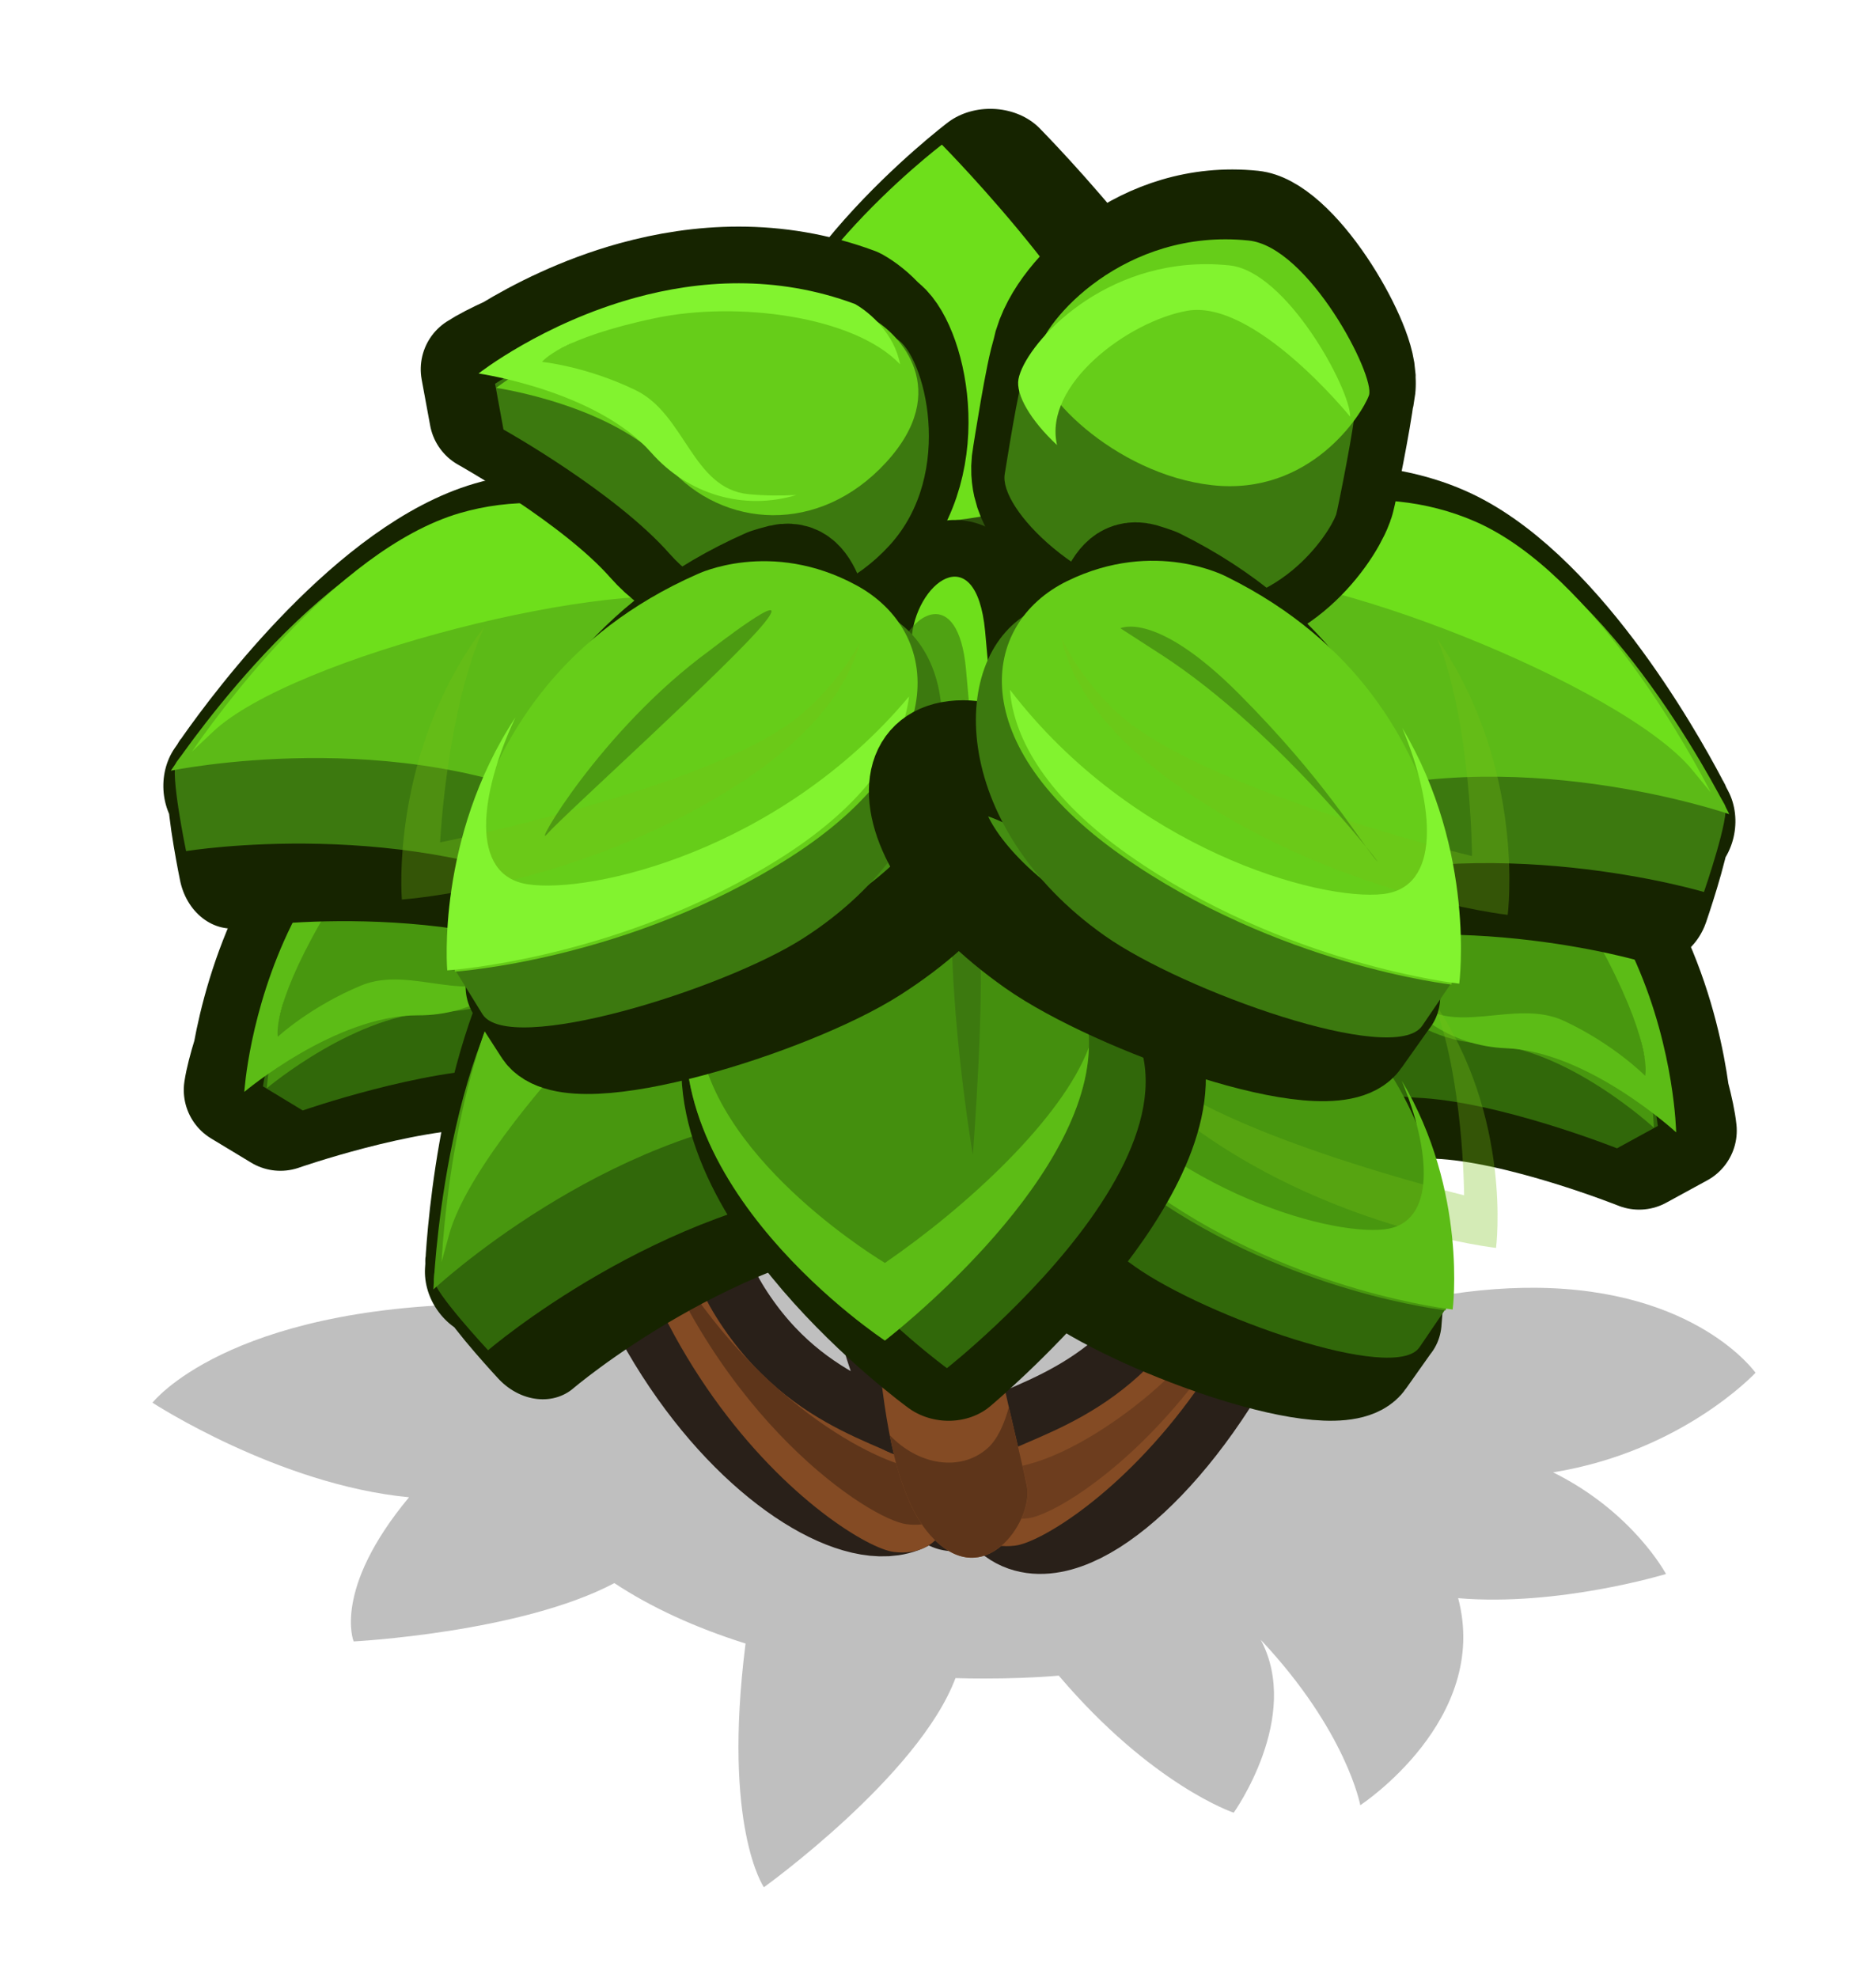 <?xml version="1.0" encoding="UTF-8" standalone="no"?><!-- Created with Inkscape (http://www.inkscape.org/) --><svg xmlns:dc="http://purl.org/dc/elements/1.1/" xmlns:cc="http://creativecommons.org/ns#" xmlns:rdf="http://www.w3.org/1999/02/22-rdf-syntax-ns#" xmlns:svg="http://www.w3.org/2000/svg" xmlns="http://www.w3.org/2000/svg" xmlns:sodipodi="http://sodipodi.sourceforge.net/DTD/sodipodi-0.dtd" xmlns:inkscape="http://www.inkscape.org/namespaces/inkscape" width="165.906" height="174.84" viewBox="0 0 43.896 46.26" version="1.1" id="svg23489" inkscape:version="0.48.5 r10040" sodipodi:docname="plant_07.svg">
  <defs id="defs23483">
    <clipPath clipPathUnits="userSpaceOnUse" id="clipPath22932">
      <path style="opacity: 0.398; color: rgb(0, 0, 0); fill: rgb(186, 255, 81); fill-opacity: 1; fill-rule: nonzero; stroke: none; stroke-width: 0; marker: none; visibility: visible; display: inline; overflow: visible;" d="m 544.302,181.89 c 0.286,0.592 2.599,1.158 3.742,0.158 0.98,2.777 16.865,0 16.865,0 l 0,-16.172 -30.553,0 0,15.421 c 0,0 6.658,3.493 9.946,0.593 z" id="path22934" inkscape:connector-curvature="0" sodipodi:nodetypes="ccccccc"/>
    </clipPath>
    <clipPath clipPathUnits="userSpaceOnUse" id="clipPath22874">
      <path style="opacity: 0.398; color: rgb(0, 0, 0); fill: rgb(186, 255, 81); fill-opacity: 1; fill-rule: nonzero; stroke: none; stroke-width: 0; marker: none; visibility: visible; display: inline; overflow: visible;" d="m 507.964,172.041 c 5.636,4.145 4.409,7.038 4.245,7.426 -0.163,0.388 -0.454,0.846 -0.555,0.759 0,0 -0.231,1.394 -0.967,1.524 0,0 0.728,2.053 -3.233,2.911 -3.961,0.858 -12.088,-2.45 -11.762,-7.8 0.327,-5.35 9.005,-7.351 12.272,-4.819 z" id="path22876" inkscape:connector-curvature="0" sodipodi:nodetypes="csccssc"/>
    </clipPath>
    <clipPath clipPathUnits="userSpaceOnUse" id="clipPath22894">
      <path style="opacity: 0.398; color: rgb(0, 0, 0); fill: rgb(186, 255, 81); fill-opacity: 1; fill-rule: nonzero; stroke: none; stroke-width: 0; marker: none; visibility: visible; display: inline; overflow: visible;" d="m 519.134,181.843 c 1.53,1.079 2.218,-0.857 2.001,-1.062 0.082,0.041 1.96,0.653 4.329,-2.859 2.369,-3.512 0,-9.965 -8.005,-11.966 -8.005,-2.001 -11.272,3.471 -11.476,10.169 -0.204,6.698 5.758,9.271 9.761,9.72 4.002,0.449 3.39,-4.002 3.39,-4.002 z" id="path22896" inkscape:connector-curvature="0" sodipodi:nodetypes="ccssssc"/>
    </clipPath>
    <clipPath clipPathUnits="userSpaceOnUse" id="clipPath23263">
      <path style="opacity: 0.398; color: rgb(0, 0, 0); fill: rgb(186, 255, 81); fill-opacity: 1; fill-rule: nonzero; stroke: none; stroke-width: 0; marker: none; visibility: visible; display: inline; overflow: visible;" d="m 507.964,172.041 c 5.636,4.145 4.409,7.038 4.245,7.426 -0.163,0.388 -0.454,0.846 -0.555,0.759 0,0 -0.231,1.394 -0.967,1.524 0,0 0.728,2.053 -3.233,2.911 -3.961,0.858 -12.088,-2.45 -11.762,-7.8 0.327,-5.35 9.005,-7.351 12.272,-4.819 z" id="path23265" inkscape:connector-curvature="0" sodipodi:nodetypes="csccssc"/>
    </clipPath>
    <clipPath clipPathUnits="userSpaceOnUse" id="clipPath22907">
      <path style="opacity: 0.398; color: rgb(0, 0, 0); fill: rgb(186, 255, 81); fill-opacity: 1; fill-rule: nonzero; stroke: none; stroke-width: 0; marker: none; visibility: visible; display: inline; overflow: visible;" d="m 525.586,181.985 c 0.895,0.982 2.407,0.642 3.043,0.123 0.161,0.726 12.14,0.235 11.905,0 -0.235,-0.235 4.098,-23.832 0,-26.199 -4.098,-2.366 -15.111,0 -21.318,0 -6.208,0 -9.489,8.762 -8.084,14.003 1.404,5.241 4.818,7.158 7.007,9.979 2.189,2.821 7.449,2.094 7.449,2.094 z" id="path22909" inkscape:connector-curvature="0" sodipodi:nodetypes="ccsssssc"/>
    </clipPath>
    <clipPath clipPathUnits="userSpaceOnUse" id="clipPath23269">
      <path style="opacity: 0.398; color: rgb(0, 0, 0); fill: rgb(186, 255, 81); fill-opacity: 1; fill-rule: nonzero; stroke: none; stroke-width: 0; marker: none; visibility: visible; display: inline; overflow: visible;" d="m 525.586,181.985 c 0.895,0.982 2.407,0.642 3.043,0.123 0.161,0.726 12.14,0.235 11.905,0 -0.235,-0.235 4.098,-23.832 0,-26.199 -4.098,-2.366 -15.111,0 -21.318,0 -6.208,0 -9.489,8.762 -8.084,14.003 1.404,5.241 4.818,7.158 7.007,9.979 2.189,2.821 7.449,2.094 7.449,2.094 z" id="path23271" inkscape:connector-curvature="0" sodipodi:nodetypes="ccsssssc"/>
    </clipPath>
    <clipPath clipPathUnits="userSpaceOnUse" id="clipPath23273">
      <path style="opacity: 0.398; color: rgb(0, 0, 0); fill: rgb(186, 255, 81); fill-opacity: 1; fill-rule: nonzero; stroke: none; stroke-width: 0; marker: none; visibility: visible; display: inline; overflow: visible;" d="m 507.964,172.041 c 5.636,4.145 4.409,7.038 4.245,7.426 -0.163,0.388 -0.454,0.846 -0.555,0.759 0,0 -0.231,1.394 -0.967,1.524 0,0 0.728,2.053 -3.233,2.911 -3.961,0.858 -12.088,-2.45 -11.762,-7.8 0.327,-5.35 9.005,-7.351 12.272,-4.819 z" id="path23275" inkscape:connector-curvature="0" sodipodi:nodetypes="csccssc"/>
    </clipPath>
    <clipPath clipPathUnits="userSpaceOnUse" id="clipPath23277">
      <path style="opacity: 0.398; color: rgb(0, 0, 0); fill: rgb(186, 255, 81); fill-opacity: 1; fill-rule: nonzero; stroke: none; stroke-width: 0; marker: none; visibility: visible; display: inline; overflow: visible;" d="m 519.134,181.843 c 1.53,1.079 2.218,-0.857 2.001,-1.062 0.082,0.041 1.96,0.653 4.329,-2.859 2.369,-3.512 0,-9.965 -8.005,-11.966 -8.005,-2.001 -11.272,3.471 -11.476,10.169 -0.204,6.698 5.758,9.271 9.761,9.72 4.002,0.449 3.39,-4.002 3.39,-4.002 z" id="path23279" inkscape:connector-curvature="0" sodipodi:nodetypes="ccssssc"/>
    </clipPath>
    <clipPath clipPathUnits="userSpaceOnUse" id="clipPath23281">
      <path style="opacity: 0.398; color: rgb(0, 0, 0); fill: rgb(186, 255, 81); fill-opacity: 1; fill-rule: nonzero; stroke: none; stroke-width: 0; marker: none; visibility: visible; display: inline; overflow: visible;" d="m 525.586,181.985 c 0.895,0.982 2.407,0.642 3.043,0.123 0.161,0.726 12.14,0.235 11.905,0 -0.235,-0.235 4.098,-23.832 0,-26.199 -4.098,-2.366 -15.111,0 -21.318,0 -6.208,0 -9.489,8.762 -8.084,14.003 1.404,5.241 4.818,7.158 7.007,9.979 2.189,2.821 7.449,2.094 7.449,2.094 z" id="path23283" inkscape:connector-curvature="0" sodipodi:nodetypes="ccsssssc"/>
    </clipPath>
    <clipPath clipPathUnits="userSpaceOnUse" id="clipPath23285">
      <path style="opacity: 0.398; color: rgb(0, 0, 0); fill: rgb(186, 255, 81); fill-opacity: 1; fill-rule: nonzero; stroke: none; stroke-width: 0; marker: none; visibility: visible; display: inline; overflow: visible;" d="m 544.302,181.89 c 0.286,0.592 2.599,1.158 3.742,0.158 0.98,2.777 16.865,0 16.865,0 l 0,-16.172 -30.553,0 0,15.421 c 0,0 6.658,3.493 9.946,0.593 z" id="path23287" inkscape:connector-curvature="0" sodipodi:nodetypes="ccccccc"/>
    </clipPath>
    <clipPath clipPathUnits="userSpaceOnUse" id="clipPath23289">
      <path style="opacity: 0.398; color: rgb(0, 0, 0); fill: rgb(186, 255, 81); fill-opacity: 1; fill-rule: nonzero; stroke: none; stroke-width: 0; marker: none; visibility: visible; display: inline; overflow: visible;" d="m 507.964,172.041 c 5.636,4.145 4.409,7.038 4.245,7.426 -0.163,0.388 -0.454,0.846 -0.555,0.759 0,0 -0.231,1.394 -0.967,1.524 0,0 0.728,2.053 -3.233,2.911 -3.961,0.858 -12.088,-2.45 -11.762,-7.8 0.327,-5.35 9.005,-7.351 12.272,-4.819 z" id="path23291" inkscape:connector-curvature="0" sodipodi:nodetypes="csccssc"/>
    </clipPath>
    <clipPath clipPathUnits="userSpaceOnUse" id="clipPath22919">
      <path style="opacity: 0.398; color: rgb(0, 0, 0); fill: rgb(186, 255, 81); fill-opacity: 1; fill-rule: nonzero; stroke: none; stroke-width: 0; marker: none; visibility: visible; display: inline; overflow: visible;" d="m 533.244,180.679 c -0.163,1.164 0.51,2.001 2.001,1.205 -1.743,1.502 -0.716,1.262 1.421,3.052 2.137,1.79 11.493,0.982 12.129,0.52 0.635,-0.462 8.028,-6.411 8.086,-8.663 0.058,-2.252 -1.906,-15.017 -5.198,-17.789 -3.292,-2.772 -16.46,-0.578 -19.752,-0.058 -3.292,0.52 -10.165,5.718 -9.934,5.776 0.231,0.058 2.83,15.421 2.772,15.652 -0.058,0.231 2.426,4.158 2.83,3.927 0.404,-0.231 3.951,-3.172 3.951,-3.172 0,0 1.592,0.899 1.694,-0.449 z" id="path22921" inkscape:connector-curvature="0" sodipodi:nodetypes="ccsssssssscc"/>
    </clipPath>
    <clipPath clipPathUnits="userSpaceOnUse" id="clipPath23295">
      <path style="opacity: 0.398; color: rgb(0, 0, 0); fill: rgb(186, 255, 81); fill-opacity: 1; fill-rule: nonzero; stroke: none; stroke-width: 0; marker: none; visibility: visible; display: inline; overflow: visible;" d="m 525.586,181.985 c 0.895,0.982 2.407,0.642 3.043,0.123 0.161,0.726 12.14,0.235 11.905,0 -0.235,-0.235 4.098,-23.832 0,-26.199 -4.098,-2.366 -15.111,0 -21.318,0 -6.208,0 -9.489,8.762 -8.084,14.003 1.404,5.241 4.818,7.158 7.007,9.979 2.189,2.821 7.449,2.094 7.449,2.094 z" id="path23297" inkscape:connector-curvature="0" sodipodi:nodetypes="ccsssssc"/>
    </clipPath>
    <clipPath clipPathUnits="userSpaceOnUse" id="clipPath23299">
      <path style="opacity: 0.398; color: rgb(0, 0, 0); fill: rgb(186, 255, 81); fill-opacity: 1; fill-rule: nonzero; stroke: none; stroke-width: 0; marker: none; visibility: visible; display: inline; overflow: visible;" d="m 525.586,181.985 c 0.895,0.982 2.407,0.642 3.043,0.123 0.161,0.726 12.14,0.235 11.905,0 -0.235,-0.235 4.098,-23.832 0,-26.199 -4.098,-2.366 -15.111,0 -21.318,0 -6.208,0 -9.489,8.762 -8.084,14.003 1.404,5.241 4.818,7.158 7.007,9.979 2.189,2.821 7.449,2.094 7.449,2.094 z" id="path23301" inkscape:connector-curvature="0" sodipodi:nodetypes="ccsssssc"/>
    </clipPath>
  </defs>
  <sodipodi:namedview id="base" pagecolor="#7d848b" bordercolor="#666666" borderopacity="1.0" inkscape:pageopacity="0" inkscape:pageshadow="2" inkscape:zoom="2.5275454" inkscape:cx="-49.258699" inkscape:cy="65.131491" inkscape:document-units="px" inkscape:current-layer="layer1" showgrid="false" inkscape:pagecheckerboard="false" showborder="true" units="px" inkscape:window-width="1920" inkscape:window-height="1017" inkscape:window-x="-8" inkscape:window-y="-8" inkscape:window-maximized="1" inkscape:showpageshadow="false" guidetolerance="28" fit-margin-top="8" fit-margin-left="8" fit-margin-right="8" fit-margin-bottom="8">
    <inkscape:grid type="xygrid" id="grid24034" spacingx="1px" spacingy="1px" empspacing="8" visible="true" enabled="true" snapvisiblegridlinesonly="true" originx="2.27px" originy="488.395px"/>
  </sodipodi:namedview>
  <g inkscape:label="Layer 1" inkscape:groupmode="layer" id="layer1" transform="translate(0.601,-379.961)">
    <path style="opacity: 0.25; color: rgb(0, 0, 0); fill: rgb(0, 0, 0); fill-opacity: 1; fill-rule: nonzero; stroke: none; stroke-width: 0; marker: none; visibility: visible; display: inline; overflow: visible;" d="m 22.419,406.836 c -4.57,0 -8.499,1.501 -10.262,3.654 -0.511,-0.023 -1.001,-0.035 -1.462,-0.029 -5.993,0.07 -7.728,2.31 -7.728,2.31 0,0 2.942,1.92 6.003,2.212 -1.799,2.162 -1.296,3.372 -1.296,3.372 0,0 3.904,-0.202 6.1,-1.364 0.86,0.568 1.896,1.044 3.07,1.413 -0.545,4.296 0.429,5.701 0.429,5.701 0,0 3.624,-2.603 4.483,-4.892 0.218,0.007 0.442,0.01 0.663,0.01 0.596,0 1.183,-0.019 1.754,-0.068 2.185,2.57 4.093,3.206 4.093,3.206 0,0 1.599,-2.234 0.633,-4.044 2.013,2.141 2.329,3.869 2.329,3.869 0,0 3.045,-1.992 2.29,-4.843 2.347,0.201 4.863,-0.565 4.863,-0.565 0,0 -0.763,-1.446 -2.641,-2.378 3.028,-0.488 4.736,-2.329 4.736,-2.329 0,0 -1.377,-1.963 -5.155,-1.988 -0.802,-0.005 -1.71,0.075 -2.738,0.283 -1.81,-2.087 -5.682,-3.528 -10.164,-3.528 z" id="path19465" inkscape:connector-curvature="0" gds_color="shadow" gds_switchable="shadow"/>
    <g id="g23667" gds_color="stems" gds_switchable="stems">
      <g id="g19451" transform="matrix(-1,0,0,1,533.023,732.661)">
        <path sodipodi:nodetypes="ccsssc" style="color: rgb(0, 0, 0); fill: rgb(110, 223, 27); fill-opacity: 1; fill-rule: nonzero; stroke: rgb(41, 32, 25); stroke-width: 2.646; stroke-miterlimit: 4; stroke-opacity: 1; stroke-dasharray: none; marker: none; visibility: visible; display: inline; overflow: visible;" d="m 502.763,-331.203 c -0.592,10.067 7.282,16.968 7.472,12.719 1.184,0.148 1.262,0.9 0.522,0.16 -0.74,-0.74 -3.257,-0.888 -5.033,-3.701 -1.776,-2.813 -1.48,-8.29 -1.925,-9.771 -0.444,-1.48 -1.036,0.592 -1.036,0.592 z" id="path19453" inkscape:connector-curvature="0"/>
        <path style="color: rgb(0, 0, 0); fill: rgb(132, 75, 36); fill-opacity: 1; fill-rule: nonzero; stroke: none; stroke-width: 0; marker: none; visibility: visible; display: inline; overflow: visible;" d="m 502.763,-331.203 c -0.592,10.067 5.922,14.508 7.106,14.656 1.184,0.148 1.628,-1.036 0.888,-1.776 -0.74,-0.74 -3.257,-0.888 -5.033,-3.701 -1.776,-2.813 -1.48,-8.29 -1.925,-9.771 -0.444,-1.48 -1.036,0.592 -1.036,0.592 z" id="path19483" inkscape:connector-curvature="0"/>
        <path sodipodi:nodetypes="cccccccc" inkscape:connector-curvature="0" id="path19487" transform="matrix(-0.265,0,0,0.265,703.385,92.899)" d="m 757.594,-1587.062 c -1.765,0.282 -3.566,0.739 -5.312,1.281 -0.83,6.379 -2.291,12.926 -5.219,17.562 -0.936,1.482 -1.918,2.751 -2.938,3.875 0.888,1.002 1.43,1.923 1.156,2.563 -0.874,2.009 -12.327,11.798 -18.438,9.562 -0.718,2.508 1.066,5.156 4.562,4.719 3.797,-0.475 22.092,-12.66 26.188,-39.562 z" style="opacity: 0.597; color: rgb(0, 0, 0); fill: rgb(94, 53, 26); fill-opacity: 1; fill-rule: nonzero; stroke: none; stroke-width: 0; marker: none; visibility: visible; display: inline; overflow: visible;"/>
      </g>
      <g transform="translate(-489.555,732.809)" id="g19447">
        <path sodipodi:nodetypes="ccsssc" inkscape:connector-curvature="0" id="path19445" d="m 502.763,-331.203 c -0.592,10.067 6.497,14.822 7.577,13.086 1.184,0.148 1.157,0.534 0.417,-0.206 -0.74,-0.74 -3.257,-0.888 -5.033,-3.701 -1.776,-2.813 -1.48,-8.29 -1.925,-9.771 -0.444,-1.48 -1.036,0.592 -1.036,0.592 z" style="color: rgb(0, 0, 0); fill: rgb(110, 223, 27); fill-opacity: 1; fill-rule: nonzero; stroke: rgb(41, 32, 25); stroke-width: 2.646; stroke-miterlimit: 4; stroke-opacity: 1; stroke-dasharray: none; marker: none; visibility: visible; display: inline; overflow: visible;"/>
        <path style="color: rgb(0, 0, 0); fill: rgb(132, 75, 36); fill-opacity: 1; fill-rule: nonzero; stroke: none; stroke-width: 0; marker: none; visibility: visible; display: inline; overflow: visible;" d="m 502.763,-331.203 c -0.592,10.067 5.922,14.508 7.106,14.656 1.184,0.148 1.628,-1.036 0.888,-1.776 -0.74,-0.74 -3.257,-0.888 -5.033,-3.701 -1.776,-2.813 -1.48,-8.29 -1.925,-9.771 -0.444,-1.48 -1.036,0.592 -1.036,0.592 z" id="path19443" inkscape:connector-curvature="0"/>
        <path id="path19492" transform="matrix(0.265,0,0,0.265,319.194,92.751)" d="m 697.281,-1575.125 c 6.586,18.991 20.161,27.755 23.375,28.156 3.623,0.453 5.402,-2.384 4.469,-4.969 -1.256,0.182 -2.669,0.295 -4.188,-0.062 -4.335,-1.02 -16.098,-7.388 -23.656,-23.125 z" style="color: rgb(0, 0, 0); fill: rgb(94, 53, 26); fill-opacity: 1; fill-rule: nonzero; stroke: none; stroke-width: 0; marker: none; visibility: visible; display: inline; overflow: visible;" inkscape:connector-curvature="0"/>
      </g>
      <g transform="translate(-490.888,731.328)" id="g19461">
        <path sodipodi:nodetypes="csssc" style="color: rgb(0, 0, 0); fill: rgb(110, 223, 27); fill-opacity: 1; fill-rule: nonzero; stroke: rgb(41, 32, 25); stroke-width: 10; stroke-linecap: round; stroke-linejoin: round; stroke-miterlimit: 4; stroke-opacity: 1; stroke-dasharray: none; stroke-dashoffset: 37.6; marker: none; visibility: visible; display: inline; overflow: visible;" d="m 718.984,-1587.241 c 0,27.976 6.932,30.288 4.097,29.971 -3.521,-0.394 5.343,-12.253 3.736,-22.697 -2.238,-14.547 -2.238,-28.535 -5.595,-25.738 -3.357,2.798 -2.238,18.464 -2.238,18.464 z" id="path19457" inkscape:connector-curvature="0" transform="matrix(0.265,0,0,0.265,320.082,94.084)"/>
        <path transform="matrix(0.265,0,0,0.265,320.082,94.084)" inkscape:connector-curvature="0" id="path19459" d="m 718.984,-1587.241 c 0,27.976 1.679,38.607 6.155,42.523 4.476,3.917 8.393,-2.238 7.833,-5.036 -0.56,-2.798 -3.917,-15.666 -6.155,-30.214 -2.238,-14.547 -2.238,-28.535 -5.595,-25.738 -3.357,2.798 -2.238,18.464 -2.238,18.464 z" style="color: rgb(0, 0, 0); fill: rgb(132, 75, 36); fill-opacity: 1; fill-rule: nonzero; stroke: none; stroke-width: 0; marker: none; visibility: visible; display: inline; overflow: visible;"/>
        <path id="path19497" transform="matrix(0.265,0,0,0.265,320.526,94.232)" d="m 729.688,-1557.312 c -0.415,1.543 -1.025,2.885 -1.906,3.656 -2.374,2.077 -6.084,1.492 -8.625,-1.188 0.979,4.974 2.396,7.886 4.312,9.563 4.476,3.917 8.372,-2.234 7.812,-5.031 -0.204,-1.022 -0.834,-3.7 -1.594,-7 z" style="color: rgb(0, 0, 0); fill: rgb(94, 53, 26); fill-opacity: 1; fill-rule: nonzero; stroke: none; stroke-width: 0; marker: none; visibility: visible; display: inline; overflow: visible;" inkscape:connector-curvature="0"/>
      </g>
    </g>
    <g id="g19366" transform="matrix(1,0.022,-0.022,1,-497.754,721.145)" gds_color="bush">
      <g transform="matrix(0.3,0.657,-0.657,0.3,161.983,-626.716)" id="g18881">
        <path inkscape:connector-curvature="0" style="color: rgb(0, 0, 0); fill: rgb(60, 121, 15); fill-opacity: 1; fill-rule: nonzero; stroke: rgb(22, 36, 0); stroke-width: 13.838; stroke-linejoin: round; stroke-miterlimit: 4; stroke-opacity: 1; stroke-dasharray: none; marker: none; visibility: visible; display: inline; overflow: visible;" d="m 995.75,-1452.094 c -8.037,0.06 -17.267,1.924 -25.625,8.031 -0.736,0.736 -1.595,1.872 -2.25,3.25 -2.706,2.926 -2.43,17.779 7.781,24.062 10.287,6.33 21.742,2.756 26.094,-6.344 4.352,-9.1 15.438,-20.156 15.438,-20.156 l -0.531,-5.688 c -1.073,-0.335 -2.588,-0.634 -4.375,-0.906 -0.038,-0.01 -0.087,-0.021 -0.125,-0.031 -3.794,-1.047 -9.674,-2.269 -16.406,-2.219 z" transform="matrix(0.265,0,0,0.265,320.082,94.084)" id="path18871"/>
        <path sodipodi:nodetypes="cccssc" inkscape:connector-curvature="0" id="path18869" d="m 576.181,-287.151 c 4.4,-3.215 10.999,-2.718 12.891,-2.128 l 0.142,1.5 c 0,0 -2.931,2.931 -4.083,5.339 -1.151,2.408 -4.187,3.35 -6.909,1.675 -2.722,-1.675 -2.774,-5.653 -2.041,-6.385 z" style="color: rgb(0, 0, 0); fill: rgb(49, 104, 10); fill-opacity: 1; fill-rule: nonzero; stroke: none; stroke-width: 0; marker: none; visibility: visible; display: inline; overflow: visible;"/>
        <path style="color: rgb(0, 0, 0); fill: rgb(72, 151, 15); fill-opacity: 1; fill-rule: nonzero; stroke: none; stroke-width: 0; marker: none; visibility: visible; display: inline; overflow: visible;" d="m 576.757,-287.988 c 5.443,-3.978 12.315,-1.151 12.315,-1.151 0,0 -3.522,1.57 -4.673,3.978 -1.151,2.408 -4.083,3.454 -6.804,1.78 -2.722,-1.675 -1.57,-3.873 -0.837,-4.606 z" id="path18867" inkscape:connector-curvature="0" sodipodi:nodetypes="ccssc"/>
        <path inkscape:connector-curvature="0" style="color: rgb(0, 0, 0); fill: rgb(92, 188, 22); fill-opacity: 1; fill-rule: nonzero; stroke: none; stroke-width: 0; marker: none; visibility: visible; display: inline; overflow: visible;" d="m 995.75,-1452.094 c -8.037,0.06 -17.267,1.924 -25.625,8.031 -1.558,1.558 -3.64,4.869 -3.312,8.594 3.836,-7.247 17.093,-12.858 27.188,-13.562 12.03,-0.839 14.812,1.375 14.812,1.375 0,0 -5.027,1.961 -10.062,6.437 -5.036,4.476 -3.378,13.451 -9.812,15.969 -1.935,0.757 -3.834,1.282 -5.594,1.688 6.742,0.114 12.723,-3.68 15.656,-9.812 4.352,-9.1 17.656,-15.031 17.656,-15.031 0,0 -9.161,-3.775 -20.906,-3.688 z" transform="matrix(0.265,0,0,0.265,320.082,94.084)" id="path18876"/>
      </g>
      <g transform="matrix(0.78,0,0,0.637,-220.041,-574.235)" id="g38143">
        <path inkscape:connector-curvature="0" style="color: rgb(0, 0, 0); fill: rgb(46, 84, 12); fill-opacity: 1; fill-rule: nonzero; stroke: rgb(22, 36, 0); stroke-width: 14.183; stroke-linecap: round; stroke-linejoin: round; stroke-miterlimit: 4; stroke-opacity: 1; stroke-dasharray: none; stroke-dashoffset: 37.6; marker: none; visibility: visible; display: inline; overflow: visible;" d="m 3544.781,1265.906 c 0,0 -21.511,20.91 -20.094,38.969 0.063,0.799 0.166,1.564 0.312,2.281 -0.35,2.049 -0.47,4.083 -0.312,6.094 1.417,18.059 25.07,14.734 34.219,9.031 9.149,-5.703 7.719,-9.5 7.719,-9.5 -0.022,-1.49 -0.342,-3.162 -0.875,-4.937 1.345,-2.156 0.875,-3.438 0.875,-3.438 -0.193,-12.831 -21.844,-38.5 -21.844,-38.5 z" transform="matrix(0.265,0,0,0.265,-6.3049604e-6,18.562)" id="path38138"/>
        <path style="color: rgb(0, 0, 0); fill: rgb(46, 84, 12); fill-opacity: 1; fill-rule: nonzero; stroke: none; stroke-width: 0; marker: none; visibility: visible; display: inline; overflow: visible;" d="m 943.669,365.904 c -0.051,-3.395 -5.779,-10.185 -5.779,-10.185 0,0 -5.693,5.532 -5.319,10.31 0.375,4.778 6.631,3.898 9.051,2.389 2.421,-1.509 2.046,-2.515 2.046,-2.515 z" id="path38136" inkscape:connector-curvature="0"/>
        <path inkscape:connector-curvature="0" id="path38134" d="m 943.669,363.688 c -0.051,-3.395 -5.779,-10.185 -5.779,-10.185 0,0 -5.693,5.532 -5.319,10.31 0.375,4.778 6.631,3.898 9.051,2.389 2.421,-1.509 2.046,-2.515 2.046,-2.515 z" style="color: rgb(0, 0, 0); fill: rgb(110, 223, 27); fill-opacity: 1; fill-rule: nonzero; stroke: none; stroke-width: 0; marker: none; visibility: visible; display: inline; overflow: visible;"/>
      </g>
      <g id="g38295" transform="matrix(-0.684,-0.112,-0.13,0.797,1223.146,-518.908)">
        <path id="path38297" transform="matrix(0.265,0,0,0.265,-6.3049604e-6,18.562)" d="m 3609.594,1283.156 c -2.254,0.032 -4.526,0.245 -6.75,0.688 -15.324,3.049 -31.162,19.28 -35.281,23.75 -0.066,0.072 -0.19,0.216 -0.25,0.281 -0.013,0.014 -0.05,0.018 -0.062,0.031 -0.028,0.03 -0.039,0.082 -0.062,0.125 -0.389,0.428 -0.719,0.781 -0.719,0.781 0,0 0.385,-0.045 0.531,-0.062 -0.281,2.468 0.844,8.938 0.844,8.938 0,0 28.617,-2.617 51.031,8.156 0,0 8.713,2.205 16.375,-11.531 3.635,-6.517 3.012,-13.78 -0.469,-19.344 -0.012,-0.02 -0.019,-0.043 -0.031,-0.063 -0.01,-0.013 -0.026,-0.018 -0.031,-0.031 -3.031,-7.154 -13.874,-11.877 -25.125,-11.719 z" style="color: rgb(0, 0, 0); fill: rgb(46, 84, 12); fill-opacity: 1; fill-rule: nonzero; stroke: rgb(22, 36, 0); stroke-width: 13.372; stroke-linejoin: round; stroke-miterlimit: 4; stroke-opacity: 1; stroke-dasharray: none; marker: none; visibility: visible; display: inline; overflow: visible;" inkscape:connector-curvature="0"/>
        <path sodipodi:nodetypes="ccsssc" style="color: rgb(0, 0, 0); fill: rgb(60, 121, 15); fill-opacity: 1; fill-rule: nonzero; stroke: none; stroke-width: 0; marker: none; visibility: visible; display: inline; overflow: visible;" d="m 957.496,369.356 c -5.931,-2.85 -13.506,-2.152 -13.506,-2.152 0,0 -0.406,-2.327 -0.156,-2.595 1.248,-1.335 8.327,-4.918 12.249,-5.698 4.708,-0.937 7.805,3.699 5.741,7.399 -2.027,3.634 -4.328,3.045 -4.328,3.045 z" id="path38299" inkscape:connector-curvature="0"/>
        <path inkscape:connector-curvature="0" id="path38301" d="m 957.315,366.704 c -5.931,-2.85 -13.687,-1.85 -13.687,-1.85 0,0 4.915,-5.668 9.623,-6.605 4.708,-0.937 10.178,1.771 8.273,5.47 -1.906,3.7 -4.208,2.985 -4.208,2.985 z" style="color: rgb(0, 0, 0); fill: rgb(92, 186, 23); fill-opacity: 1; fill-rule: nonzero; stroke: none; stroke-width: 0; marker: none; visibility: visible; display: inline; overflow: visible;"/>
        <path inkscape:connector-curvature="0" id="path18799" transform="matrix(-0.358,-0.113,-0.132,0.308,1157.906,954.996)" d="m 1118.594,-1527.219 c -4.434,0.128 -8.451,1.656 -10.813,4.563 8.984,0.262 34.457,15.63 39.188,24 0.429,0.758 0.835,1.468 1.25,2.187 -0.909,-2.901 -6.787,-20.661 -16.5,-27.031 -3.968,-2.602 -8.752,-3.845 -13.125,-3.719 z" style="color: rgb(0, 0, 0); fill: rgb(110, 223, 27); fill-opacity: 1; fill-rule: nonzero; stroke: none; stroke-width: 0; marker: none; visibility: visible; display: inline; overflow: visible;"/>
      </g>
      <g transform="matrix(0.507,0.098,-0.13,0.784,171.131,-160.028)" id="g18816">
        <path inkscape:connector-curvature="0" style="color: rgb(0, 0, 0); fill: rgb(60, 121, 15); fill-opacity: 1; fill-rule: nonzero; stroke: rgb(22, 36, 0); stroke-width: 15.619; stroke-linejoin: round; stroke-miterlimit: 4; stroke-opacity: 1; stroke-dasharray: none; marker: none; visibility: visible; display: inline; overflow: visible;" d="m 1076.375,-1540.281 c -0.331,-6e-4 -0.647,0.01 -0.969,0.031 -21.11,1.526 -31.906,13.427 -31.906,17.344 0,0.071 0.02,0.145 0.031,0.219 -0.498,1.623 -0.031,10.614 -0.031,11.125 0,3.917 16.777,11.181 33.562,10.062 16.786,-1.119 22.941,-11.199 23.5,-13.438 0.083,-0.333 0.253,-8.898 -0.062,-11.125 0.02,-0.061 0.049,-0.135 0.062,-0.188 0.542,-2.168 -13.93,-14.013 -24.188,-14.031 z" transform="matrix(0.265,0,0,0.265,320.082,94.084)" id="path18811"/>
        <path inkscape:connector-curvature="0" id="path18809" d="m 604.614,-310.442 c -3.197,-1.279 -7.388,-0.067 -8.411,1.601 -0.161,0.263 -0.027,2.847 -0.027,2.988 0,1.036 4.441,2.961 8.882,2.665 4.441,-0.296 6.07,-2.961 6.218,-3.553 0.025,-0.098 0.074,-2.906 -0.053,-3.079 -0.639,-0.867 -3.055,0.192 -4.537,-0.178 -1.776,-0.444 -2.073,-0.444 -2.073,-0.444 z" style="color: rgb(0, 0, 0); fill: rgb(60, 121, 15); fill-opacity: 1; fill-rule: nonzero; stroke: none; stroke-width: 0; marker: none; visibility: visible; display: inline; overflow: visible;" sodipodi:nodetypes="cssscscc"/>
        <path style="color: rgb(0, 0, 0); fill: rgb(102, 205, 25); fill-opacity: 1; fill-rule: nonzero; stroke: none; stroke-width: 0; marker: none; visibility: visible; display: inline; overflow: visible;" d="m 1075.399,-1540.242 c -21.11,1.526 -31.893,13.428 -31.893,17.345 0,3.917 16.786,11.19 33.571,10.071 16.786,-1.119 22.94,-11.19 23.5,-13.428 0.559,-2.238 -14.892,-14.779 -25.178,-13.988 z" id="path18807" inkscape:connector-curvature="0" transform="matrix(0.265,0,0,0.265,320.082,94.084)" sodipodi:nodetypes="csssc"/>
        <path inkscape:connector-curvature="0" id="path19166" transform="matrix(0.506,-0.063,0.084,0.327,366.957,277.641)" d="m 743.438,-1663.438 c -9.746,0.199 -15.929,7.652 -16.406,10.531 -0.228,1.375 1.152,3.634 3.531,5.75 -1.346,-5.366 6.13,-11.101 11.25,-12.125 5.874,-1.175 14.419,8.826 14.594,9.031 -0.015,-2.409 -5.893,-12.753 -10.969,-13.125 -0.681,-0.055 -1.35,-0.076 -2,-0.062 z" style="color: rgb(0, 0, 0); fill: rgb(130, 243, 47); fill-opacity: 1; fill-rule: nonzero; stroke: none; stroke-width: 0; marker: none; visibility: visible; display: inline; overflow: visible;"/>
      </g>
      <g id="g19329" transform="matrix(-0.3,0.657,0.657,0.3,862.896,-626.925)">
        <path id="path19331" transform="matrix(0.265,0,0,0.265,320.082,94.084)" d="m 995.75,-1452.094 c -8.037,0.06 -17.267,1.924 -25.625,8.031 -0.736,0.736 -1.595,1.872 -2.25,3.25 -2.706,2.926 -2.43,17.779 7.781,24.062 10.287,6.33 21.742,2.756 26.094,-6.344 4.352,-9.1 15.438,-20.156 15.438,-20.156 l -0.531,-5.688 c -1.073,-0.335 -2.588,-0.634 -4.375,-0.906 -0.038,-0.01 -0.087,-0.021 -0.125,-0.031 -3.794,-1.047 -9.674,-2.269 -16.406,-2.219 z" style="color: rgb(0, 0, 0); fill: rgb(60, 121, 15); fill-opacity: 1; fill-rule: nonzero; stroke: rgb(22, 36, 0); stroke-width: 13.838; stroke-linejoin: round; stroke-miterlimit: 4; stroke-opacity: 1; stroke-dasharray: none; marker: none; visibility: visible; display: inline; overflow: visible;" inkscape:connector-curvature="0"/>
        <path style="color: rgb(0, 0, 0); fill: rgb(49, 104, 10); fill-opacity: 1; fill-rule: nonzero; stroke: none; stroke-width: 0; marker: none; visibility: visible; display: inline; overflow: visible;" d="m 576.181,-287.151 c 4.4,-3.215 10.999,-2.718 12.891,-2.128 l 0.142,1.5 c 0,0 -2.931,2.931 -4.083,5.339 -1.151,2.408 -4.187,3.35 -6.909,1.675 -2.722,-1.675 -2.774,-5.653 -2.041,-6.385 z" id="path19333" inkscape:connector-curvature="0" sodipodi:nodetypes="cccssc"/>
        <path sodipodi:nodetypes="ccssc" inkscape:connector-curvature="0" id="path19335" d="m 576.757,-287.988 c 5.443,-3.978 12.315,-1.151 12.315,-1.151 0,0 -3.522,1.57 -4.673,3.978 -1.151,2.408 -4.083,3.454 -6.804,1.78 -2.722,-1.675 -1.57,-3.873 -0.837,-4.606 z" style="color: rgb(0, 0, 0); fill: rgb(72, 151, 15); fill-opacity: 1; fill-rule: nonzero; stroke: none; stroke-width: 0; marker: none; visibility: visible; display: inline; overflow: visible;"/>
        <path id="path19337" transform="matrix(0.265,0,0,0.265,320.082,94.084)" d="m 995.75,-1452.094 c -8.037,0.06 -17.267,1.924 -25.625,8.031 -1.558,1.558 -3.64,4.869 -3.312,8.594 3.836,-7.247 17.093,-12.858 27.188,-13.562 12.03,-0.839 14.812,1.375 14.812,1.375 0,0 -5.027,1.961 -10.062,6.437 -5.036,4.476 -3.378,13.451 -9.812,15.969 -1.935,0.757 -3.834,1.282 -5.594,1.688 6.742,0.114 12.723,-3.68 15.656,-9.812 4.352,-9.1 17.656,-15.031 17.656,-15.031 0,0 -9.161,-3.775 -20.906,-3.688 z" style="color: rgb(0, 0, 0); fill: rgb(92, 188, 22); fill-opacity: 1; fill-rule: nonzero; stroke: none; stroke-width: 0; marker: none; visibility: visible; display: inline; overflow: visible;" inkscape:connector-curvature="0"/>
      </g>
      <g transform="matrix(0.691,-0.054,0.063,0.805,-181.231,-576.772)" id="g18821">
        <path inkscape:connector-curvature="0" style="color: rgb(0, 0, 0); fill: rgb(46, 84, 12); fill-opacity: 1; fill-rule: nonzero; stroke: rgb(22, 36, 0); stroke-width: 13.372; stroke-linejoin: round; stroke-miterlimit: 4; stroke-opacity: 1; stroke-dasharray: none; marker: none; visibility: visible; display: inline; overflow: visible;" d="m 3609.594,1283.156 c -2.254,0.032 -4.526,0.245 -6.75,0.688 -15.324,3.049 -31.162,19.28 -35.281,23.75 -0.066,0.072 -0.19,0.216 -0.25,0.281 -0.013,0.014 -0.05,0.018 -0.062,0.031 -0.028,0.03 -0.039,0.082 -0.062,0.125 -0.389,0.428 -0.719,0.781 -0.719,0.781 0,0 0.385,-0.045 0.531,-0.062 -0.281,2.468 0.844,8.938 0.844,8.938 0,0 28.617,-2.617 51.031,8.156 0,0 8.713,2.205 16.375,-11.531 3.635,-6.517 3.012,-13.78 -0.469,-19.344 -0.012,-0.02 -0.019,-0.043 -0.031,-0.063 -0.01,-0.013 -0.026,-0.018 -0.031,-0.031 -3.031,-7.154 -13.874,-11.877 -25.125,-11.719 z" transform="matrix(0.265,0,0,0.265,-6.3049604e-6,18.562)" id="path18823"/>
        <path inkscape:connector-curvature="0" id="path18825" d="m 957.496,369.356 c -5.931,-2.85 -13.506,-2.152 -13.506,-2.152 0,0 -0.406,-2.327 -0.156,-2.595 1.248,-1.335 8.327,-4.918 12.249,-5.698 4.708,-0.937 7.805,3.699 5.741,7.399 -2.027,3.634 -4.328,3.045 -4.328,3.045 z" style="color: rgb(0, 0, 0); fill: rgb(60, 121, 15); fill-opacity: 1; fill-rule: nonzero; stroke: none; stroke-width: 0; marker: none; visibility: visible; display: inline; overflow: visible;" sodipodi:nodetypes="ccsssc"/>
        <path style="color: rgb(0, 0, 0); fill: rgb(92, 186, 23); fill-opacity: 1; fill-rule: nonzero; stroke: none; stroke-width: 0; marker: none; visibility: visible; display: inline; overflow: visible;" d="m 957.315,366.704 c -5.931,-2.85 -13.687,-1.85 -13.687,-1.85 0,0 4.915,-5.668 9.623,-6.605 4.708,-0.937 10.178,1.771 8.273,5.47 -1.906,3.7 -4.208,2.985 -4.208,2.985 z" id="path18827" inkscape:connector-curvature="0"/>
        <path inkscape:connector-curvature="0" style="color: rgb(0, 0, 0); fill: rgb(110, 223, 27); fill-opacity: 1; fill-rule: nonzero; stroke: none; stroke-width: 0; marker: none; visibility: visible; display: inline; overflow: visible;" d="m 1118.594,-1527.219 c -4.434,0.128 -8.451,1.656 -10.813,4.563 8.984,0.262 34.457,15.63 39.188,24 0.429,0.758 0.835,1.468 1.25,2.187 -0.909,-2.901 -6.787,-20.661 -16.5,-27.031 -3.968,-2.602 -8.752,-3.845 -13.125,-3.719 z" transform="matrix(-0.358,-0.113,-0.132,0.308,1157.906,954.996)" id="path18829"/>
      </g>
      <g id="g19177" transform="matrix(0.853,0,0,0.853,63.486,-108.237)">
        <path style="color: rgb(0, 0, 0); fill: rgb(110, 223, 27); fill-opacity: 1; fill-rule: nonzero; stroke: rgb(22, 36, 0); stroke-width: 11.727; stroke-linejoin: round; stroke-miterlimit: 4; stroke-opacity: 1; stroke-dasharray: none; marker: none; visibility: visible; display: inline; overflow: visible;" d="m 772.144,-1369.034 c -1.187,12.808 -4.482,41.254 -2.803,45.17 0,5.698 11.676,5.316 13.101,0 -0.531,-21.065 -0.729,-29.74 -2.696,-46.312 -1.167,-9.83 -7.404,-4.793 -7.602,1.141 z" id="path19179" inkscape:connector-curvature="0" transform="matrix(0.265,0,0,0.265,320.082,94.084)" sodipodi:nodetypes="cccsc"/>
        <path sodipodi:nodetypes="cccsc" transform="matrix(0.265,0,0,0.265,320.082,94.084)" inkscape:connector-curvature="0" id="path19181" d="m 772.144,-1369.034 c -1.187,12.808 -4.482,49.605 -2.803,53.522 0,5.698 11.676,5.316 13.101,0 -0.531,-21.065 -0.729,-38.092 -2.696,-54.663 -1.167,-9.83 -7.404,-4.793 -7.602,1.141 z" style="color: rgb(0, 0, 0); fill: rgb(110, 223, 27); fill-opacity: 1; fill-rule: nonzero; stroke: none; stroke-width: 0; marker: none; visibility: visible; display: inline; overflow: visible;"/>
        <path inkscape:connector-curvature="0" style="opacity: 0.597; color: rgb(0, 0, 0); fill: rgb(60, 121, 15); fill-opacity: 1; fill-rule: nonzero; stroke: none; stroke-width: 0; marker: none; visibility: visible; display: inline; overflow: visible;" d="m 619.406,-1628.469 c -1.668,0.242 -3.374,2.841 -3.469,5.688 -0.578,6.232 -1.718,19.05 -2.344,29.594 3.297,-0.985 5.594,-3.594 5.594,-3.594 l 1.781,3.187 c 0,0 0.791,13.824 -0.594,16 -0.716,1.125 -3.713,1.594 -6.625,1.563 1.406,3.664 9.856,3.06 10.969,-1.094 -0.453,-17.962 -0.636,-32.495 -2.312,-46.625 -0.435,-3.667 -1.703,-4.907 -3,-4.719 z" transform="matrix(0.31,0,0,0.31,333.265,235.384)" id="path19183"/>
      </g>
      <g transform="matrix(-0.895,-0.224,-0.155,0.865,1436.238,-455.945)" id="g38323">
        <path style="color: rgb(0, 0, 0); fill: rgb(68, 142, 18); fill-opacity: 1; fill-rule: nonzero; stroke: rgb(22, 36, 0); stroke-width: 11.123; stroke-linejoin: round; stroke-miterlimit: 4; stroke-opacity: 1; stroke-dasharray: none; marker: none; visibility: visible; display: inline; overflow: visible;" d="m 3617.406,1414.438 c -0.341,9e-4 -0.724,0.032 -1.125,0.062 -24.253,5.018 -25.86,30.114 -25.86,30.114 0,0 -0.023,-0.013 0,-0.01 l 1.765,4.301 c 1.659,4.218 20.755,2.677 28.281,-0.25 15.053,-5.854 15.422,-17.392 2.809,-14.362 -6.303,1.514 -0.802,-19.87 -5.872,-19.857 z" transform="matrix(0.265,0,0,0.265,-6.3049604e-6,18.562)" id="path38325" inkscape:connector-curvature="0" sodipodi:nodetypes="cccccsscc"/>
        <path inkscape:connector-curvature="0" id="path38327" d="m 956.808,394.773 c -6.417,1.328 -6.834,5.964 -6.834,5.964 l 0.461,1.181 c 0.436,1.117 5.488,0.71 7.479,-0.065 3.983,-1.549 4.807,-5.51 3.037,-7.059 -1.77,-1.549 -4.143,-0.021 -4.143,-0.021 z" style="color: rgb(0, 0, 0); fill: rgb(49, 104, 10); fill-opacity: 1; fill-rule: nonzero; stroke: none; stroke-width: 0; marker: none; visibility: visible; display: inline; overflow: visible;" sodipodi:nodetypes="ccssccc"/>
        <path sodipodi:nodetypes="ccscc" style="color: rgb(0, 0, 0); fill: rgb(72, 151, 15); fill-opacity: 1; fill-rule: nonzero; stroke: none; stroke-width: 0; marker: none; visibility: visible; display: inline; overflow: visible;" d="m 956.808,392.813 c -6.417,1.328 -6.842,7.97 -6.842,7.97 0,0 3.966,0.659 7.949,-0.89 3.983,-1.549 4.204,-4.425 2.434,-5.974 -1.77,-1.549 -3.54,-1.106 -3.54,-1.106 z" id="path38329" inkscape:connector-curvature="0"/>
        <path id="path38331" transform="matrix(0.246,0.096,-0.096,0.246,191.103,-292.128)" d="m 3659.625,1366.219 c -0.737,2.317 -1.904,4.766 -3.75,7 -6.12,7.409 -28.656,15.437 -28.656,15.437 0,0 -2.044,-11.562 -0.406,-19.312 -5.764,12.098 -1.781,24.75 -1.781,24.75 0,0 14.926,-3.158 26.813,-14.094 5.338,-4.911 7.625,-9.7 7.781,-13.781 z" style="opacity: 0.314; color: rgb(0, 0, 0); fill: rgb(118, 193, 24); fill-opacity: 1; fill-rule: nonzero; stroke: none; stroke-width: 0; marker: none; visibility: visible; display: inline; overflow: visible;" inkscape:connector-curvature="0"/>
        <path inkscape:connector-curvature="0" id="path18804" transform="matrix(-0.253,-0.066,-0.045,0.262,1167.759,861.894)" d="m 1083.875,-1502.188 c 0.423,4.417 3.643,9.559 10.812,14.375 14.035,9.428 29.531,10.781 29.531,10.781 0,0 1.246,-11.667 -5.563,-22.5 3.045,6.875 3.784,14.031 -1.375,14.719 -5.622,0.75 -22.252,-3.471 -33.406,-17.375 z" style="color: rgb(0, 0, 0); fill: rgb(92, 188, 22); fill-opacity: 1; fill-rule: nonzero; stroke: none; stroke-width: 0; marker: none; visibility: visible; display: inline; overflow: visible;"/>
      </g>
      <g transform="matrix(0.562,-0.405,0.471,0.655,-201.956,-178.837)" id="g19144">
        <path inkscape:connector-curvature="0" style="color: rgb(0, 0, 0); fill: rgb(46, 84, 12); fill-opacity: 1; fill-rule: nonzero; stroke: rgb(22, 36, 0); stroke-width: 13.372; stroke-linejoin: round; stroke-miterlimit: 4; stroke-opacity: 1; stroke-dasharray: none; marker: none; visibility: visible; display: inline; overflow: visible;" d="m 3609.594,1283.156 c -2.254,0.032 -4.526,0.245 -6.75,0.688 -15.324,3.049 -31.162,19.28 -35.281,23.75 -0.066,0.072 -0.19,0.216 -0.25,0.281 -0.013,0.014 -0.05,0.018 -0.062,0.031 -0.028,0.03 -0.039,0.082 -0.062,0.125 -0.389,0.428 -0.719,0.781 -0.719,0.781 0,0 0.385,-0.045 0.531,-0.062 -0.281,2.468 0.844,8.938 0.844,8.938 0,0 28.617,-2.617 51.031,8.156 0,0 8.713,2.205 16.375,-11.531 3.635,-6.517 3.012,-13.78 -0.469,-19.344 -0.012,-0.02 -0.019,-0.043 -0.031,-0.063 -0.01,-0.013 -0.026,-0.018 -0.031,-0.031 -3.031,-7.154 -13.874,-11.877 -25.125,-11.719 z" transform="matrix(0.265,0,0,0.265,-6.3049604e-6,18.562)" id="path19146"/>
        <path inkscape:connector-curvature="0" id="path19148" d="m 957.496,369.356 c -5.931,-2.85 -13.506,-2.152 -13.506,-2.152 0,0 -0.406,-2.327 -0.156,-2.595 1.248,-1.335 8.327,-4.918 12.249,-5.698 4.708,-0.937 7.805,3.699 5.741,7.399 -2.027,3.634 -4.328,3.045 -4.328,3.045 z" style="color: rgb(0, 0, 0); fill: rgb(49, 104, 10); fill-opacity: 1; fill-rule: nonzero; stroke: none; stroke-width: 0; marker: none; visibility: visible; display: inline; overflow: visible;" sodipodi:nodetypes="ccsssc"/>
        <path style="color: rgb(0, 0, 0); fill: rgb(72, 151, 15); fill-opacity: 1; fill-rule: nonzero; stroke: none; stroke-width: 0; marker: none; visibility: visible; display: inline; overflow: visible;" d="m 957.315,366.704 c -5.931,-2.85 -13.687,-1.85 -13.687,-1.85 0,0 4.915,-5.668 9.623,-6.605 4.708,-0.937 10.178,1.771 8.273,5.47 -1.906,3.7 -4.208,2.985 -4.208,2.985 z" id="path19150" inkscape:connector-curvature="0"/>
        <path style="color: rgb(0, 0, 0); fill: rgb(92, 188, 22); fill-opacity: 1; fill-rule: nonzero; stroke: none; stroke-width: 0; marker: none; visibility: visible; display: inline; overflow: visible;" d="m 1118.594,-1527.219 c -4.434,0.128 -8.451,1.656 -10.813,4.563 8.984,0.262 34.457,15.63 39.188,24 0.429,0.758 0.835,1.468 1.25,2.187 -0.909,-2.901 -6.787,-20.661 -16.5,-27.031 -3.968,-2.602 -8.752,-3.845 -13.125,-3.719 z" transform="matrix(-0.358,-0.113,-0.132,0.308,1157.906,954.996)" id="path19152" inkscape:connector-curvature="0"/>
      </g>
      <g id="g38114" transform="matrix(-0.911,-0.06,-0.05,0.784,1424.43,-572.216)">
        <path sodipodi:nodetypes="ccccccssc" inkscape:connector-curvature="0" id="path38116" d="m 981,387.455 c -1.324,0.959 -1.604,-0.796 -2.081,-0.529 -1.881,-3.748 -4.028,-2.083 -3.705,-0.566 -0.868,3.716 4.33,9.735 4.33,9.735 0,0 6.571,-4.594 5.843,-9.534 -0.007,-0.045 -0.018,-0.083 -0.026,-0.127 0.08,-0.516 0.137,-1.057 0.01,-1.611 -0.803,-3.498 -2.889,1.559 -4.37,2.633 z" style="color: rgb(0, 0, 0); fill: rgb(46, 93, 13); fill-opacity: 1; fill-rule: nonzero; stroke: rgb(22, 36, 0); stroke-width: 3.124; stroke-linejoin: round; stroke-miterlimit: 4; stroke-opacity: 1; stroke-dasharray: none; marker: none; visibility: visible; display: inline; overflow: visible;"/>
        <path style="color: rgb(0, 0, 0); fill: rgb(49, 104, 10); fill-opacity: 1; fill-rule: nonzero; stroke: none; stroke-width: 0; marker: none; visibility: visible; display: inline; overflow: visible;" d="m 977.015,384.074 c -5.505,3.273 2.53,12.019 2.53,12.019 0,0 6.569,-4.589 5.84,-9.53 -0.728,-4.94 -7.354,-3.058 -8.37,-2.489 z" id="path38118" inkscape:connector-curvature="0" sodipodi:nodetypes="ccsc"/>
        <path sodipodi:nodetypes="ccsc" transform="matrix(0.265,0,0,0.265,-6.3049604e-6,18.562)" inkscape:connector-curvature="0" id="path38120" d="m 3692.613,1374.495 c -20.939,14.818 9.986,47.676 9.986,47.676 0,0 24.16,-15.14 21.583,-37.045 -2.577,-21.905 -27.703,-13.207 -31.569,-10.63 z" style="color: rgb(0, 0, 0); fill: rgb(68, 143, 14); fill-opacity: 1; fill-rule: nonzero; stroke: none; stroke-width: 0; marker: none; visibility: visible; display: inline; overflow: visible;"/>
        <path sodipodi:nodetypes="cccccccc" inkscape:connector-curvature="0" id="path38122" transform="matrix(0.265,0,0,0.265,-6.3049604e-6,18.562)" d="m 3724.156,1384.875 c -0.395,1.727 -0.789,3.567 -1.25,5.719 -2.899,13.53 -19.668,22.887 -19.668,22.887 -7.409,-7.087 -15.869,-17.86 -17.863,-26.137 -0.809,15.658 17.219,34.812 17.219,34.812 0,0 24.171,-15.126 21.594,-37.031 -0.01,-0.086 -0.02,-0.165 -0.031,-0.25 z" style="opacity: 0.588; color: rgb(0, 0, 0); fill: rgb(109, 220, 27); fill-opacity: 1; fill-rule: nonzero; stroke: none; stroke-width: 0; marker: none; visibility: visible; display: inline; overflow: visible;"/>
        <path inkscape:connector-curvature="0" id="path19341" transform="matrix(-0.289,-0.022,-0.018,0.336,1148.371,920.025)" d="m 678.062,-1558.562 c -0.523,10.315 2.312,24.75 2.312,24.75 0,0 0.839,-15.092 0,-20.688 -0.288,-1.918 -0.628,-3.121 -0.969,-3.906 -0.448,-0.064 -0.89,-0.112 -1.344,-0.156 z" style="color: rgb(0, 0, 0); fill: rgb(60, 121, 15); fill-opacity: 1; fill-rule: nonzero; stroke: none; stroke-width: 0; marker: none; visibility: visible; display: inline; overflow: visible;"/>
      </g>
      <g id="g18887" transform="matrix(-0.691,0.212,0.212,0.691,969.562,-268.226)">
        <path id="path18889" transform="matrix(0.265,0,0,0.265,320.082,94.084)" d="m 995.75,-1452.094 c -8.037,0.06 -17.267,1.924 -25.625,8.031 -0.736,0.736 -1.595,1.872 -2.25,3.25 -2.706,2.926 -2.43,17.779 7.781,24.062 10.287,6.33 21.742,2.756 26.094,-6.344 4.352,-9.1 15.438,-20.156 15.438,-20.156 l -0.531,-5.688 c -1.073,-0.335 -2.588,-0.634 -4.375,-0.906 -0.038,-0.01 -0.087,-0.021 -0.125,-0.031 -3.794,-1.047 -9.674,-2.269 -16.406,-2.219 z" style="color: rgb(0, 0, 0); fill: rgb(60, 121, 15); fill-opacity: 1; fill-rule: nonzero; stroke: rgb(22, 36, 0); stroke-width: 13.838; stroke-linejoin: round; stroke-miterlimit: 4; stroke-opacity: 1; stroke-dasharray: none; marker: none; visibility: visible; display: inline; overflow: visible;" inkscape:connector-curvature="0"/>
        <path style="color: rgb(0, 0, 0); fill: rgb(60, 121, 15); fill-opacity: 1; fill-rule: nonzero; stroke: none; stroke-width: 0; marker: none; visibility: visible; display: inline; overflow: visible;" d="m 576.181,-287.151 c 4.4,-3.215 10.999,-2.718 12.891,-2.128 l 0.142,1.5 c 0,0 -2.931,2.931 -4.083,5.339 -1.151,2.408 -4.187,3.35 -6.909,1.675 -2.722,-1.675 -2.774,-5.653 -2.041,-6.385 z" id="path18891" inkscape:connector-curvature="0" sodipodi:nodetypes="cccssc"/>
        <path sodipodi:nodetypes="ccssc" inkscape:connector-curvature="0" id="path18893" d="m 576.757,-287.988 c 5.443,-3.978 12.315,-1.151 12.315,-1.151 0,0 -3.522,1.57 -4.673,3.978 -1.151,2.408 -4.083,3.454 -6.804,1.78 -2.722,-1.675 -1.57,-3.873 -0.837,-4.606 z" style="color: rgb(0, 0, 0); fill: rgb(102, 205, 25); fill-opacity: 1; fill-rule: nonzero; stroke: none; stroke-width: 0; marker: none; visibility: visible; display: inline; overflow: visible;"/>
        <path id="path18895" transform="matrix(0.265,0,0,0.265,320.082,94.084)" d="m 995.75,-1452.094 c -8.037,0.06 -17.267,1.924 -25.625,8.031 -1.558,1.558 -3.64,4.869 -3.312,8.594 3.836,-7.247 17.093,-12.858 27.188,-13.562 12.03,-0.839 14.812,1.375 14.812,1.375 0,0 -5.027,1.961 -10.062,6.437 -5.036,4.476 -3.378,13.451 -9.812,15.969 -1.935,0.757 -3.834,1.282 -5.594,1.688 6.742,0.114 12.723,-3.68 15.656,-9.812 4.352,-9.1 17.656,-15.031 17.656,-15.031 0,0 -9.161,-3.775 -20.906,-3.688 z" style="color: rgb(0, 0, 0); fill: rgb(130, 243, 47); fill-opacity: 1; fill-rule: nonzero; stroke: none; stroke-width: 0; marker: none; visibility: visible; display: inline; overflow: visible;" inkscape:connector-curvature="0"/>
      </g>
      <g transform="translate(0.105,1.361)" id="g19357">
        <g transform="matrix(1,-0.251,0.173,0.966,-518.858,-479.545)" id="g18831">
          <path style="color: rgb(0, 0, 0); fill: rgb(68, 142, 18); fill-opacity: 1; fill-rule: nonzero; stroke: rgb(22, 36, 0); stroke-width: 9.956; stroke-linejoin: round; stroke-miterlimit: 4; stroke-opacity: 1; stroke-dasharray: none; marker: none; visibility: visible; display: inline; overflow: visible;" d="m 3617.406,1414.438 c -0.341,9e-4 -0.724,0.032 -1.125,0.062 -24.253,5.018 -25.86,30.114 -25.86,30.114 0,0 -0.023,-0.013 0,-0.01 l 1.765,4.301 c 1.659,4.218 20.755,2.677 28.281,-0.25 15.053,-5.854 15.422,-17.392 2.809,-14.362 -6.303,1.514 -0.802,-19.87 -5.872,-19.857 z" transform="matrix(0.265,0,0,0.265,-6.3049604e-6,18.562)" id="path18833" inkscape:connector-curvature="0" sodipodi:nodetypes="cccccsscc"/>
          <path inkscape:connector-curvature="0" id="path18835" d="m 956.808,394.773 c -6.417,1.328 -6.834,5.964 -6.834,5.964 l 0.461,1.181 c 0.436,1.117 5.488,0.71 7.479,-0.065 3.983,-1.549 4.807,-5.51 3.037,-7.059 -1.77,-1.549 -4.143,-0.021 -4.143,-0.021 z" style="color: rgb(0, 0, 0); fill: rgb(60, 121, 15); fill-opacity: 1; fill-rule: nonzero; stroke: none; stroke-width: 0; marker: none; visibility: visible; display: inline; overflow: visible;" sodipodi:nodetypes="ccssccc"/>
          <path sodipodi:nodetypes="ccscc" style="color: rgb(0, 0, 0); fill: rgb(102, 205, 25); fill-opacity: 1; fill-rule: nonzero; stroke: none; stroke-width: 0; marker: none; visibility: visible; display: inline; overflow: visible;" d="m 956.808,392.813 c -6.417,1.328 -6.842,7.97 -6.842,7.97 0,0 3.966,0.659 7.949,-0.89 3.983,-1.549 4.204,-4.425 2.434,-5.974 -1.77,-1.549 -3.54,-1.106 -3.54,-1.106 z" id="path18837" inkscape:connector-curvature="0"/>
          <path id="path18839" transform="matrix(0.246,0.096,-0.096,0.246,191.103,-292.128)" d="m 3659.625,1366.219 c -0.737,2.317 -1.904,4.766 -3.75,7 -6.12,7.409 -28.656,15.437 -28.656,15.437 0,0 -2.044,-11.562 -0.406,-19.312 -5.764,12.098 -1.781,24.75 -1.781,24.75 0,0 14.926,-3.158 26.813,-14.094 5.338,-4.911 7.625,-9.7 7.781,-13.781 z" style="opacity: 0.314; color: rgb(0, 0, 0); fill: rgb(118, 193, 24); fill-opacity: 1; fill-rule: nonzero; stroke: none; stroke-width: 0; marker: none; visibility: visible; display: inline; overflow: visible;" inkscape:connector-curvature="0"/>
          <path inkscape:connector-curvature="0" id="path18841" transform="matrix(-0.253,-0.066,-0.045,0.262,1167.759,861.894)" d="m 1083.875,-1502.188 c 0.423,4.417 3.643,9.559 10.812,14.375 14.035,9.428 29.531,10.781 29.531,10.781 0,0 1.246,-11.667 -5.563,-22.5 3.045,6.875 3.784,14.031 -1.375,14.719 -5.622,0.75 -22.252,-3.471 -33.406,-17.375 z" style="color: rgb(0, 0, 0); fill: rgb(130, 243, 47); fill-opacity: 1; fill-rule: nonzero; stroke: none; stroke-width: 0; marker: none; visibility: visible; display: inline; overflow: visible;"/>
        </g>
        <path style="opacity: 0.597; color: rgb(0, 0, 0); fill: rgb(60, 121, 15); fill-opacity: 1; fill-rule: nonzero; stroke: none; stroke-width: 0; marker: none; visibility: visible; display: inline; overflow: visible;" d="m 702.478,-1632.283 c -9.512,7.274 -15.387,18.184 -13.988,16.506 1.399,-1.679 15.946,-15.387 18.744,-19.024 2.798,-3.637 -4.756,2.518 -4.756,2.518 z" id="path19344" inkscape:connector-curvature="0" transform="matrix(0.265,0,0,0.265,320.082,94.084)"/>
      </g>
      <g transform="translate(0.209,1.151)" id="g19348">
        <g id="g18843" transform="matrix(-1,-0.251,-0.173,0.966,1542.957,-479.545)">
          <path sodipodi:nodetypes="cccccsscc" inkscape:connector-curvature="0" id="path18845" transform="matrix(0.265,0,0,0.265,-6.3049604e-6,18.562)" d="m 3617.406,1414.438 c -0.341,9e-4 -0.724,0.032 -1.125,0.062 -24.253,5.018 -25.86,30.114 -25.86,30.114 0,0 -0.023,-0.013 0,-0.01 l 1.765,4.301 c 1.659,4.218 20.755,2.677 28.281,-0.25 15.053,-5.854 15.422,-17.392 2.809,-14.362 -6.303,1.514 -0.802,-19.87 -5.872,-19.857 z" style="color: rgb(0, 0, 0); fill: rgb(68, 142, 18); fill-opacity: 1; fill-rule: nonzero; stroke: rgb(22, 36, 0); stroke-width: 9.956; stroke-linejoin: round; stroke-miterlimit: 4; stroke-opacity: 1; stroke-dasharray: none; marker: none; visibility: visible; display: inline; overflow: visible;"/>
          <path sodipodi:nodetypes="ccssccc" style="color: rgb(0, 0, 0); fill: rgb(60, 121, 15); fill-opacity: 1; fill-rule: nonzero; stroke: none; stroke-width: 0; marker: none; visibility: visible; display: inline; overflow: visible;" d="m 956.808,394.773 c -6.417,1.328 -6.834,5.964 -6.834,5.964 l 0.461,1.181 c 0.436,1.117 5.488,0.71 7.479,-0.065 3.983,-1.549 4.807,-5.51 3.037,-7.059 -1.77,-1.549 -4.143,-0.021 -4.143,-0.021 z" id="path18847" inkscape:connector-curvature="0"/>
          <path inkscape:connector-curvature="0" id="path18849" d="m 956.808,392.813 c -6.417,1.328 -6.842,7.97 -6.842,7.97 0,0 3.966,0.659 7.949,-0.89 3.983,-1.549 4.204,-4.425 2.434,-5.974 -1.77,-1.549 -3.54,-1.106 -3.54,-1.106 z" style="color: rgb(0, 0, 0); fill: rgb(102, 205, 25); fill-opacity: 1; fill-rule: nonzero; stroke: none; stroke-width: 0; marker: none; visibility: visible; display: inline; overflow: visible;" sodipodi:nodetypes="ccscc"/>
          <path inkscape:connector-curvature="0" style="opacity: 0.314; color: rgb(0, 0, 0); fill: rgb(118, 193, 24); fill-opacity: 1; fill-rule: nonzero; stroke: none; stroke-width: 0; marker: none; visibility: visible; display: inline; overflow: visible;" d="m 3659.625,1366.219 c -0.737,2.317 -1.904,4.766 -3.75,7 -6.12,7.409 -28.656,15.437 -28.656,15.437 0,0 -2.044,-11.562 -0.406,-19.312 -5.764,12.098 -1.781,24.75 -1.781,24.75 0,0 14.926,-3.158 26.813,-14.094 5.338,-4.911 7.625,-9.7 7.781,-13.781 z" transform="matrix(0.246,0.096,-0.096,0.246,191.103,-292.128)" id="path18851"/>
          <path style="color: rgb(0, 0, 0); fill: rgb(130, 243, 47); fill-opacity: 1; fill-rule: nonzero; stroke: none; stroke-width: 0; marker: none; visibility: visible; display: inline; overflow: visible;" d="m 1083.875,-1502.188 c 0.423,4.417 3.643,9.559 10.812,14.375 14.035,9.428 29.531,10.781 29.531,10.781 0,0 1.246,-11.667 -5.563,-22.5 3.045,6.875 3.784,14.031 -1.375,14.719 -5.622,0.75 -22.252,-3.471 -33.406,-17.375 z" transform="matrix(-0.253,-0.066,-0.045,0.262,1167.759,861.894)" id="path18853" inkscape:connector-curvature="0"/>
        </g>
        <path style="opacity: 0.597; color: rgb(0, 0, 0); fill: rgb(60, 121, 15); fill-opacity: 1; fill-rule: nonzero; stroke: none; stroke-width: 0; marker: none; visibility: visible; display: inline; overflow: visible;" d="m 741.924,-1632.003 c 10.911,6.714 20.982,19.583 19.303,17.625 -1.679,-1.958 -4.756,-6.994 -12.309,-14.268 -7.554,-7.274 -10.631,-5.595 -10.631,-5.595 z" id="path19346" inkscape:connector-curvature="0" transform="matrix(0.265,0,0,0.265,320.082,94.084)"/>
      </g>
    </g>
  </g>
</svg>